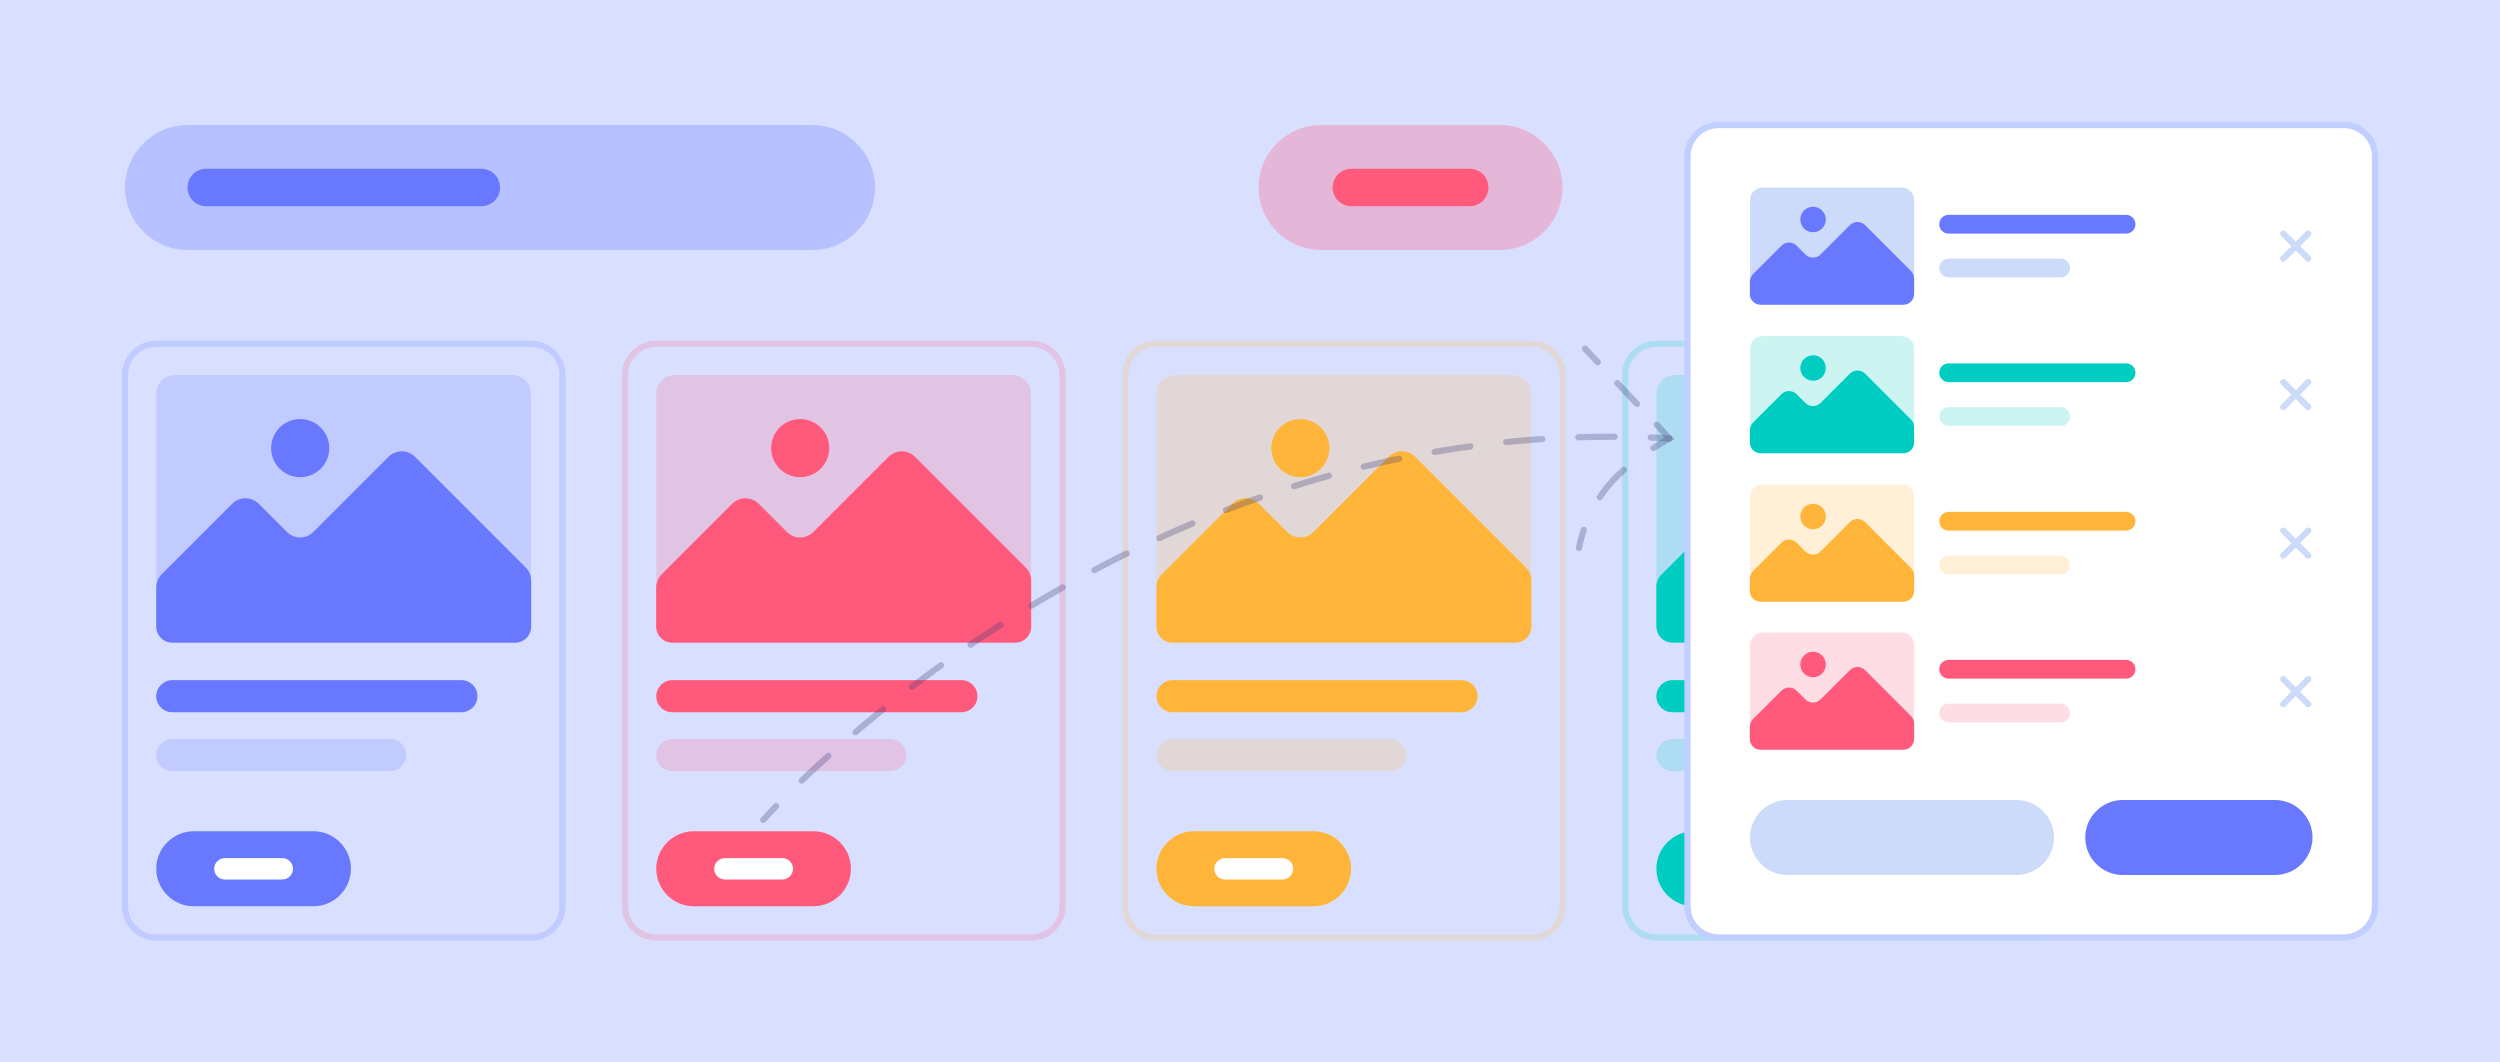 <?xml version="1.0" encoding="utf-8"?>
<!-- Generator: Adobe Illustrator 27.6.1, SVG Export Plug-In . SVG Version: 6.00 Build 0)  -->
<svg version="1.1" id="Layer_1" xmlns="http://www.w3.org/2000/svg" xmlns:xlink="http://www.w3.org/1999/xlink" x="0px" y="0px"
	 viewBox="0 0 400 170" style="enable-background:new 0 0 400 170;" xml:space="preserve">
<rect x="0" y="0" width="400" height="170" fill="#333333" stroke="none"/>
<style type="text/css">
	.st0{fill:#D9E0FF;}
	.st1{fill:#6878FF;}
	.st2{opacity:0.2;fill:#6878FF;}
	.st3{fill:#FFFFFF;}
	.st4{opacity:0.2;fill:none;stroke:#6878FF;stroke-miterlimit:10;}
	.st5{fill:#FF597C;}
	.st6{opacity:0.2;fill:#FF597C;}
	.st7{opacity:0.2;fill:none;stroke:#FF597C;stroke-miterlimit:10;}
	.st8{fill:#00CDC2;}
	.st9{opacity:0.2;fill:#00CDC2;}
	.st10{opacity:0.2;fill:none;stroke:#00CDC2;stroke-miterlimit:10;}
	.st11{fill:#6C8BAD;}
	.st12{opacity:0.2;fill:#5475A1;}
	.st13{opacity:0.2;fill:#6C8BAD;}
	.st14{opacity:0.2;fill:none;stroke:#6C8BAD;stroke-miterlimit:10;}
	.st15{fill:#FFB53A;}
	.st16{opacity:0.2;fill:#FFB53A;}
	.st17{opacity:0.2;fill:none;stroke:#FFB53A;stroke-miterlimit:10;}
	.st18{fill:#FFFFFF;stroke:#C0CFFF;stroke-miterlimit:10;}
	.st19{fill:none;stroke:#CDDBFA;stroke-linecap:round;stroke-miterlimit:10;}
	.st20{opacity:0.3;fill:#6878FF;}
	.st21{opacity:0.3;fill:#FF597C;}
	.st22{fill:#CDDBFA;}
	.st23{opacity:0.3;}
	.st24{fill:none;stroke:#3E3E72;stroke-linecap:round;stroke-miterlimit:10;}
	.st25{fill:none;stroke:#3E3E72;stroke-linecap:round;stroke-miterlimit:10;stroke-dasharray:5.786,5.786;}
	.st26{fill:none;stroke:#3E3E72;stroke-linecap:round;stroke-miterlimit:10;stroke-dasharray:5.845,5.845;}
	.st27{fill:none;stroke:#3E3E72;stroke-linecap:round;stroke-miterlimit:10;stroke-dasharray:4.579,4.579;}
</style>
<g>
	<rect x="1306.47" y="185.75" class="st0" width="400" height="170"/>
	<g>
		<path class="st1" d="M1377.62,261.72h-43.96c-1.35,0-2.44-1.09-2.44-2.44v0c0-1.35,1.09-2.44,2.44-2.44h43.96
			c1.35,0,2.44,1.09,2.44,2.44v0C1380.06,260.63,1378.97,261.72,1377.62,261.72z"/>
		<path class="st2" d="M1366.8,270.68h-33.14c-1.35,0-2.44-1.09-2.44-2.44v0c0-1.35,1.09-2.44,2.44-2.44h33.14
			c1.35,0,2.44,1.09,2.44,2.44v0C1369.24,269.58,1368.15,270.68,1366.8,270.68z"/>
		<path class="st2" d="M1385.2,251.14h-50.98c-1.66,0-3-1.34-3-3v-34.7c0-1.66,1.34-3,3-3h50.98c1.66,0,3,1.34,3,3v34.7
			C1388.2,249.8,1386.86,251.14,1385.2,251.14z"/>
		<path class="st1" d="M1332.06,240.73l10.72-10.72c1.11-1.11,2.92-1.11,4.03,0l4.29,4.29c1.11,1.11,2.92,1.11,4.03,0l11.42-11.42
			c1.11-1.11,2.92-1.11,4.03,0l16.83,16.83c0.53,0.53,0.84,1.26,0.84,2.02v6.56c0,1.57-1.28,2.85-2.85,2.85h-51.32
			c-1.57,0-2.85-1.28-2.85-2.85v-5.54C1331.22,241.99,1331.52,241.26,1332.06,240.73z"/>
		<circle class="st1" cx="1353.11" cy="221.56" r="4.42"/>
		<path class="st1" d="M1355.13,291.23h-18.21c-3.13,0-5.69-2.56-5.69-5.69v-0.01c0-3.13,2.56-5.69,5.69-5.69h18.21
			c3.13,0,5.69,2.56,5.69,5.69v0.01C1360.82,288.66,1358.26,291.23,1355.13,291.23z"/>
		<path class="st3" d="M1350.39,287.16h-8.74c-0.9,0-1.63-0.73-1.63-1.63v0c0-0.9,0.73-1.63,1.63-1.63h8.74
			c0.9,0,1.63,0.73,1.63,1.63v0C1352.02,286.43,1351.29,287.16,1350.39,287.16z"/>
		<path class="st4" d="M1388,295.98h-56.53c-2.76,0-5-2.24-5-5v-80.29c0-2.76,2.24-5,5-5H1388c2.76,0,5,2.24,5,5v80.29
			C1393,293.74,1390.76,295.98,1388,295.98z"/>
	</g>
	<g>
		<path class="st5" d="M1450.99,261.72h-43.96c-1.35,0-2.44-1.09-2.44-2.44v0c0-1.35,1.09-2.44,2.44-2.44h43.96
			c1.35,0,2.44,1.09,2.44,2.44v0C1453.43,260.63,1452.34,261.72,1450.99,261.72z"/>
		<path class="st6" d="M1440.17,270.68h-33.14c-1.35,0-2.44-1.09-2.44-2.44v0c0-1.35,1.09-2.44,2.44-2.44h33.14
			c1.35,0,2.44,1.09,2.44,2.44v0C1442.61,269.58,1441.52,270.68,1440.17,270.68z"/>
		<path class="st6" d="M1458.57,251.14h-50.98c-1.66,0-3-1.34-3-3v-34.7c0-1.66,1.34-3,3-3h50.98c1.66,0,3,1.34,3,3v34.7
			C1461.57,249.8,1460.23,251.14,1458.57,251.14z"/>
		<path class="st5" d="M1405.43,240.73l10.72-10.72c1.11-1.11,2.92-1.11,4.03,0l4.29,4.29c1.11,1.11,2.92,1.11,4.03,0l11.42-11.42
			c1.11-1.11,2.92-1.11,4.03,0l16.83,16.83c0.53,0.53,0.84,1.26,0.84,2.02v6.56c0,1.57-1.28,2.85-2.85,2.85h-51.32
			c-1.57,0-2.85-1.28-2.85-2.85v-5.54C1404.59,241.99,1404.89,241.26,1405.43,240.73z"/>
		<circle class="st5" cx="1426.48" cy="221.56" r="4.42"/>
		<path class="st5" d="M1428.5,291.23h-18.21c-3.13,0-5.69-2.56-5.69-5.69v-0.01c0-3.13,2.56-5.69,5.69-5.69h18.21
			c3.13,0,5.69,2.56,5.69,5.69v0.01C1434.19,288.66,1431.63,291.23,1428.5,291.23z"/>
		<path class="st3" d="M1423.76,287.16h-8.74c-0.9,0-1.63-0.73-1.63-1.63v0c0-0.9,0.73-1.63,1.63-1.63h8.74
			c0.9,0,1.63,0.73,1.63,1.63v0C1425.39,286.43,1424.66,287.16,1423.76,287.16z"/>
		<path class="st7" d="M1461.37,295.98h-56.53c-2.76,0-5-2.24-5-5v-80.29c0-2.76,2.24-5,5-5h56.53c2.76,0,5,2.24,5,5v80.29
			C1466.37,293.74,1464.13,295.98,1461.37,295.98z"/>
	</g>
	<g>
		<path class="st8" d="M1597.73,261.72h-43.96c-1.35,0-2.44-1.09-2.44-2.44v0c0-1.35,1.09-2.44,2.44-2.44h43.96
			c1.35,0,2.44,1.09,2.44,2.44v0C1600.17,260.63,1599.07,261.72,1597.73,261.72z"/>
		<path class="st9" d="M1581.45,270.68h-27.68c-1.35,0-2.44-1.09-2.44-2.44v0c0-1.35,1.09-2.44,2.44-2.44h27.68
			c1.35,0,2.44,1.09,2.44,2.44v0C1583.89,269.58,1582.79,270.68,1581.45,270.68z"/>
		<path class="st9" d="M1605.31,251.14h-50.98c-1.66,0-3-1.34-3-3v-34.7c0-1.66,1.34-3,3-3h50.98c1.66,0,3,1.34,3,3v34.7
			C1608.31,249.8,1606.96,251.14,1605.31,251.14z"/>
		<path class="st8" d="M1552.16,240.73l10.72-10.72c1.11-1.11,2.92-1.11,4.03,0l4.29,4.29c1.11,1.11,2.92,1.11,4.03,0l11.42-11.42
			c1.11-1.11,2.92-1.11,4.03,0l16.83,16.83c0.53,0.53,0.84,1.26,0.84,2.02v6.56c0,1.57-1.28,2.85-2.85,2.85h-51.32
			c-1.57,0-2.85-1.28-2.85-2.85v-5.54C1551.33,241.99,1551.63,241.26,1552.16,240.73z"/>
		<circle class="st8" cx="1573.21" cy="221.56" r="4.42"/>
		<path class="st8" d="M1575.23,291.23h-18.21c-3.13,0-5.69-2.56-5.69-5.69v-0.01c0-3.13,2.56-5.69,5.69-5.69h18.21
			c3.13,0,5.69,2.56,5.69,5.69v0.01C1580.93,288.66,1578.36,291.23,1575.23,291.23z"/>
		<path class="st10" d="M1608.1,295.98h-56.53c-2.76,0-5-2.24-5-5v-80.29c0-2.76,2.24-5,5-5h56.53c2.76,0,5,2.24,5,5v80.29
			C1613.1,293.74,1610.87,295.98,1608.1,295.98z"/>
		<path class="st3" d="M1570.5,287.16h-8.74c-0.9,0-1.63-0.73-1.63-1.63v0c0-0.9,0.73-1.63,1.63-1.63h8.74
			c0.9,0,1.63,0.73,1.63,1.63v0C1572.12,286.43,1571.4,287.16,1570.5,287.16z"/>
	</g>
	<g>
		<path class="st11" d="M1671.09,261.72h-43.96c-1.35,0-2.44-1.09-2.44-2.44v0c0-1.35,1.09-2.44,2.44-2.44h43.96
			c1.35,0,2.44,1.09,2.44,2.44v0C1673.53,260.63,1672.44,261.72,1671.09,261.72z"/>
		<path class="st12" d="M1654.81,270.68h-27.68c-1.35,0-2.44-1.09-2.44-2.44v0c0-1.35,1.09-2.44,2.44-2.44h27.68
			c1.35,0,2.44,1.09,2.44,2.44v0C1657.25,269.58,1656.16,270.68,1654.81,270.68z"/>
		<path class="st13" d="M1678.67,251.14h-50.98c-1.66,0-3-1.34-3-3v-34.7c0-1.66,1.34-3,3-3h50.98c1.66,0,3,1.34,3,3v34.7
			C1681.67,249.8,1680.33,251.14,1678.67,251.14z"/>
		<path class="st11" d="M1625.53,240.73l10.72-10.72c1.11-1.11,2.92-1.11,4.03,0l4.29,4.29c1.11,1.11,2.92,1.11,4.03,0l11.42-11.42
			c1.11-1.11,2.92-1.11,4.03,0l16.83,16.83c0.53,0.53,0.84,1.26,0.84,2.02v6.56c0,1.57-1.28,2.85-2.85,2.85h-51.32
			c-1.57,0-2.85-1.28-2.85-2.85v-5.54C1624.69,241.99,1624.99,241.26,1625.53,240.73z"/>
		<circle class="st11" cx="1646.58" cy="221.56" r="4.42"/>
		<path class="st11" d="M1648.6,291.23h-18.21c-3.13,0-5.69-2.56-5.69-5.69v-0.01c0-3.13,2.56-5.69,5.69-5.69h18.21
			c3.13,0,5.69,2.56,5.69,5.69v0.01C1654.29,288.66,1651.73,291.23,1648.6,291.23z"/>
		<path class="st14" d="M1681.47,295.98h-56.53c-2.76,0-5-2.24-5-5v-80.29c0-2.76,2.24-5,5-5h56.53c2.76,0,5,2.24,5,5v80.29
			C1686.47,293.74,1684.23,295.98,1681.47,295.98z"/>
		<path class="st3" d="M1643.86,287.16h-8.74c-0.9,0-1.63-0.73-1.63-1.63v0c0-0.9,0.73-1.63,1.63-1.63h8.74
			c0.9,0,1.63,0.73,1.63,1.63v0C1645.49,286.43,1644.76,287.16,1643.86,287.16z"/>
	</g>
	<g>
		<path class="st15" d="M1524.36,261.72h-43.96c-1.35,0-2.44-1.09-2.44-2.44v0c0-1.35,1.09-2.44,2.44-2.44h43.96
			c1.35,0,2.44,1.09,2.44,2.44v0C1526.8,260.63,1525.71,261.72,1524.36,261.72z"/>
		<path class="st16" d="M1513.54,270.68h-33.14c-1.35,0-2.44-1.09-2.44-2.44v0c0-1.35,1.09-2.44,2.44-2.44h33.14
			c1.35,0,2.44,1.09,2.44,2.44v0C1515.98,269.58,1514.88,270.68,1513.54,270.68z"/>
		<path class="st16" d="M1531.94,251.14h-50.98c-1.66,0-3-1.34-3-3v-34.7c0-1.66,1.34-3,3-3h50.98c1.66,0,3,1.34,3,3v34.7
			C1534.94,249.8,1533.59,251.14,1531.94,251.14z"/>
		<path class="st15" d="M1478.79,240.73l10.72-10.72c1.11-1.11,2.92-1.11,4.03,0l4.29,4.29c1.11,1.11,2.92,1.11,4.03,0l11.42-11.42
			c1.11-1.11,2.92-1.11,4.03,0l16.83,16.83c0.53,0.53,0.84,1.26,0.84,2.02v6.56c0,1.57-1.28,2.85-2.85,2.85h-51.32
			c-1.57,0-2.85-1.28-2.85-2.85v-5.54C1477.96,241.99,1478.26,241.26,1478.79,240.73z"/>
		<circle class="st15" cx="1499.85" cy="221.56" r="4.42"/>
		<path class="st15" d="M1501.87,291.23h-18.21c-3.13,0-5.69-2.56-5.69-5.69v-0.01c0-3.13,2.56-5.69,5.69-5.69h18.21
			c3.13,0,5.69,2.56,5.69,5.69v0.01C1507.56,288.66,1505,291.23,1501.87,291.23z"/>
		<path class="st3" d="M1497.13,287.16h-8.74c-0.9,0-1.63-0.73-1.63-1.63v0c0-0.9,0.73-1.63,1.63-1.63h8.74
			c0.9,0,1.63,0.73,1.63,1.63v0C1498.76,286.43,1498.03,287.16,1497.13,287.16z"/>
		<path class="st17" d="M1534.74,295.98h-56.53c-2.76,0-5-2.24-5-5v-80.29c0-2.76,2.24-5,5-5h56.53c2.76,0,5,2.24,5,5v80.29
			C1539.74,293.74,1537.5,295.98,1534.74,295.98z"/>
	</g>
	<path class="st18" d="M1426.47,335.71h-95c-2.76,0-5-2.24-5-5v-17.13c0-2.76,2.24-5,5-5h95c2.76,0,5,2.24,5,5v17.13
		C1431.47,333.47,1429.23,335.71,1426.47,335.71z"/>
	<g>
		<g>
			<path class="st5" d="M1390.98,320.14h-28.39c-0.83,0-1.5-0.67-1.5-1.5l0,0c0-0.83,0.67-1.5,1.5-1.5h28.39
				c0.83,0,1.5,0.67,1.5,1.5l0,0C1392.48,319.47,1391.81,320.14,1390.98,320.14z"/>
			<path class="st6" d="M1380.52,327.14h-17.92c-0.83,0-1.5-0.67-1.5-1.5l0,0c0-0.83,0.67-1.5,1.5-1.5h17.92
				c0.83,0,1.5,0.67,1.5,1.5l0,0C1382.02,326.47,1381.35,327.14,1380.52,327.14z"/>
		</g>
		<g>
			<line class="st19" x1="1421.13" y1="320.22" x2="1425.13" y2="324.22"/>
			<line class="st19" x1="1425.13" y1="320.22" x2="1421.13" y2="324.22"/>
		</g>
		<g>
			<path class="st6" d="M1355.08,331.52h-22.26c-1.1,0-2-0.9-2-2v-14.76c0-1.1,0.9-2,2-2h22.26c1.1,0,2,0.9,2,2v14.76
				C1357.08,330.63,1356.19,331.52,1355.08,331.52z"/>
			<path class="st5" d="M1331.31,326.6l4.53-4.53c0.67-0.67,1.76-0.67,2.43,0l1.4,1.4c0.67,0.67,1.76,0.67,2.43,0l4.69-4.69
				c0.67-0.67,1.76-0.67,2.43,0l7.35,7.35c0.32,0.32,0.5,0.76,0.5,1.22v2.45c0,0.95-0.77,1.72-1.72,1.72h-22.85
				c-0.95,0-1.72-0.77-1.72-1.72v-1.98C1330.81,327.36,1330.99,326.93,1331.31,326.6z"/>
			<circle class="st5" cx="1340.9" cy="317.89" r="2.04"/>
		</g>
	</g>
</g>
<g>
	<rect x="0" class="st0" width="400" height="170"/>
	<path class="st8" d="M313.84,113.96h-46.25c-1.42,0-2.57-1.15-2.57-2.57v0c0-1.42,1.15-2.57,2.57-2.57h46.25
		c1.42,0,2.57,1.15,2.57,2.57v0C316.41,112.81,315.26,113.96,313.84,113.96z"/>
	<path class="st9" d="M296.71,123.38h-29.12c-1.42,0-2.57-1.15-2.57-2.57v0c0-1.42,1.15-2.57,2.57-2.57h29.12
		c1.42,0,2.57,1.15,2.57,2.57v0C299.28,122.23,298.13,123.38,296.71,123.38z"/>
	<path class="st9" d="M321.98,102.82h-53.95c-1.66,0-3-1.34-3-3V63c0-1.66,1.34-3,3-3h53.95c1.66,0,3,1.34,3,3v36.82
		C324.98,101.48,323.63,102.82,321.98,102.82z"/>
	<path class="st8" d="M265.78,91.99l11.71-11.71c1-1,2.63-1,3.63,0l5.12,5.12c1,1,2.63,1,3.63,0l12.63-12.63c1-1,2.63-1,3.63,0
		l18.14,18.14c0.48,0.48,0.75,1.14,0.75,1.82v7.52c0,1.42-1.15,2.57-2.57,2.57h-54.86c-1.42,0-2.57-1.15-2.57-2.57v-6.44
		C265.03,93.13,265.3,92.48,265.78,91.99z"/>
	<circle class="st1" cx="288.06" cy="71.7" r="4.65"/>
	<path class="st8" d="M290.17,145h-19.15c-3.3,0-6-2.7-6-6v0c0-3.3,2.7-6,6-6h19.15c3.3,0,6,2.7,6,6v0
		C296.17,142.3,293.47,145,290.17,145z"/>
	<path class="st3" d="M285.19,140.72H276c-0.95,0-1.71-0.77-1.71-1.71l0,0c0-0.95,0.77-1.71,1.71-1.71h9.19
		c0.95,0,1.71,0.77,1.71,1.71l0,0C286.91,139.95,286.14,140.72,285.19,140.72z"/>
	<path class="st10" d="M325.03,150h-60c-2.76,0-5-2.24-5-5V60c0-2.76,2.24-5,5-5h60c2.76,0,5,2.24,5,5v85
		C330.03,147.76,327.79,150,325.03,150z"/>
	<path class="st20" d="M130,40H30c-5.5,0-10-4.5-10-10v0c0-5.5,4.5-10,10-10h100c5.5,0,10,4.5,10,10v0C140,35.5,135.5,40,130,40z"/>
	<path class="st21" d="M240,40h-28.64c-5.5,0-10-4.5-10-10v0c0-5.5,4.5-10,10-10H240c5.5,0,10,4.5,10,10v0C250,35.5,245.5,40,240,40
		z"/>
	<path class="st1" d="M77,33H33c-1.66,0-3-1.34-3-3v0c0-1.66,1.34-3,3-3h44c1.66,0,3,1.34,3,3v0C80,31.66,78.66,33,77,33z"/>
	<path class="st5" d="M235.15,33h-18.93c-1.66,0-3-1.34-3-3v0c0-1.66,1.34-3,3-3h18.93c1.66,0,3,1.34,3,3v0
		C238.15,31.66,236.8,33,235.15,33z"/>
	<path class="st18" d="M375,150H275c-2.76,0-5-2.24-5-5V25c0-2.76,2.24-5,5-5h100c2.76,0,5,2.24,5,5v120
		C380,147.76,377.76,150,375,150z"/>
	<g>
		<path class="st1" d="M340.17,37.38h-28.39c-0.83,0-1.5-0.67-1.5-1.5l0,0c0-0.83,0.67-1.5,1.5-1.5h28.39c0.83,0,1.5,0.67,1.5,1.5
			l0,0C341.67,36.71,341,37.38,340.17,37.38z"/>
		<path class="st22" d="M329.71,44.38h-17.92c-0.83,0-1.5-0.67-1.5-1.5l0,0c0-0.83,0.67-1.5,1.5-1.5h17.92c0.83,0,1.5,0.67,1.5,1.5
			l0,0C331.21,43.71,330.54,44.38,329.71,44.38z"/>
	</g>
	<g>
		<path class="st8" d="M340.17,61.14h-28.39c-0.83,0-1.5-0.67-1.5-1.5l0,0c0-0.83,0.67-1.5,1.5-1.5h28.39c0.83,0,1.5,0.67,1.5,1.5
			l0,0C341.67,60.47,341,61.14,340.17,61.14z"/>
		<path class="st9" d="M329.71,68.14h-17.92c-0.83,0-1.5-0.67-1.5-1.5v0c0-0.83,0.67-1.5,1.5-1.5h17.92c0.83,0,1.5,0.67,1.5,1.5v0
			C331.21,67.47,330.54,68.14,329.71,68.14z"/>
	</g>
	<g>
		<path class="st15" d="M340.17,84.9h-28.39c-0.83,0-1.5-0.67-1.5-1.5v0c0-0.83,0.67-1.5,1.5-1.5h28.39c0.83,0,1.5,0.67,1.5,1.5v0
			C341.67,84.23,341,84.9,340.17,84.9z"/>
		<path class="st16" d="M329.71,91.9h-17.92c-0.83,0-1.5-0.67-1.5-1.5v0c0-0.83,0.67-1.5,1.5-1.5h17.92c0.83,0,1.5,0.67,1.5,1.5v0
			C331.21,91.23,330.54,91.9,329.71,91.9z"/>
	</g>
	<g>
		<path class="st5" d="M340.17,108.58h-28.39c-0.83,0-1.5-0.67-1.5-1.5v0c0-0.83,0.67-1.5,1.5-1.5h28.39c0.83,0,1.5,0.67,1.5,1.5v0
			C341.67,107.91,341,108.58,340.17,108.58z"/>
		<path class="st6" d="M329.71,115.58h-17.92c-0.83,0-1.5-0.67-1.5-1.5v0c0-0.83,0.67-1.5,1.5-1.5h17.92c0.83,0,1.5,0.67,1.5,1.5v0
			C331.21,114.91,330.54,115.58,329.71,115.58z"/>
	</g>
	<g>
		<path class="st22" d="M304.27,48.76h-22.26c-1.1,0-2-0.9-2-2V32c0-1.1,0.9-2,2-2h22.26c1.1,0,2,0.9,2,2v14.76
			C306.27,47.86,305.38,48.76,304.27,48.76z"/>
		<path class="st1" d="M280.5,43.84l4.53-4.53c0.67-0.67,1.76-0.67,2.43,0l1.4,1.4c0.67,0.67,1.76,0.67,2.43,0l4.69-4.69
			c0.67-0.67,1.76-0.67,2.43,0l7.35,7.35c0.32,0.32,0.5,0.76,0.5,1.22v2.45c0,0.95-0.77,1.72-1.72,1.72h-22.85
			c-0.95,0-1.72-0.77-1.72-1.72v-1.98C280,44.6,280.18,44.16,280.5,43.84z"/>
		<circle class="st1" cx="290.09" cy="35.12" r="2.04"/>
	</g>
	<g>
		<line class="st19" x1="365.32" y1="37.38" x2="369.32" y2="41.38"/>
		<line class="st19" x1="369.32" y1="37.38" x2="365.32" y2="41.38"/>
	</g>
	<g>
		<line class="st19" x1="365.32" y1="61.14" x2="369.32" y2="65.14"/>
		<line class="st19" x1="369.32" y1="61.14" x2="365.32" y2="65.14"/>
	</g>
	<g>
		<line class="st19" x1="365.32" y1="84.9" x2="369.32" y2="88.9"/>
		<line class="st19" x1="369.32" y1="84.9" x2="365.32" y2="88.9"/>
	</g>
	<g>
		<line class="st19" x1="365.32" y1="108.66" x2="369.32" y2="112.66"/>
		<line class="st19" x1="369.32" y1="108.66" x2="365.32" y2="112.66"/>
	</g>
	<g>
		<path class="st9" d="M304.27,72.52h-22.26c-1.1,0-2-0.9-2-2V55.76c0-1.1,0.9-2,2-2h22.26c1.1,0,2,0.9,2,2v14.76
			C306.27,71.62,305.38,72.52,304.27,72.52z"/>
		<path class="st8" d="M280.5,67.6l4.53-4.53c0.67-0.67,1.76-0.67,2.43,0l1.4,1.4c0.67,0.67,1.76,0.67,2.43,0l4.69-4.69
			c0.67-0.67,1.76-0.67,2.43,0l7.35,7.35c0.32,0.32,0.5,0.76,0.5,1.22v2.45c0,0.95-0.77,1.72-1.72,1.72h-22.85
			c-0.95,0-1.72-0.77-1.72-1.72v-1.98C280,68.36,280.18,67.92,280.5,67.6z"/>
		<circle class="st8" cx="290.09" cy="58.88" r="2.04"/>
	</g>
	<g>
		<path class="st16" d="M304.27,96.28h-22.26c-1.1,0-2-0.9-2-2V79.52c0-1.1,0.9-2,2-2h22.26c1.1,0,2,0.9,2,2v14.76
			C306.27,95.38,305.38,96.28,304.27,96.28z"/>
		<path class="st15" d="M280.5,91.36l4.53-4.53c0.67-0.67,1.76-0.67,2.43,0l1.4,1.4c0.67,0.67,1.76,0.67,2.43,0l4.69-4.69
			c0.67-0.67,1.76-0.67,2.43,0l7.35,7.35c0.32,0.32,0.5,0.76,0.5,1.22v2.45c0,0.95-0.77,1.72-1.72,1.72h-22.85
			c-0.95,0-1.72-0.77-1.72-1.72v-1.98C280,92.12,280.18,91.68,280.5,91.36z"/>
		<circle class="st15" cx="290.09" cy="82.64" r="2.04"/>
	</g>
	<g>
		<path class="st6" d="M304.27,119.96h-22.26c-1.1,0-2-0.9-2-2V103.2c0-1.1,0.9-2,2-2h22.26c1.1,0,2,0.9,2,2v14.76
			C306.27,119.06,305.38,119.96,304.27,119.96z"/>
		<path class="st5" d="M280.5,115.04l4.53-4.53c0.67-0.67,1.76-0.67,2.43,0l1.4,1.4c0.67,0.67,1.76,0.67,2.43,0l4.69-4.69
			c0.67-0.67,1.76-0.67,2.43,0l7.35,7.35c0.32,0.32,0.5,0.76,0.5,1.22v2.45c0,0.95-0.77,1.72-1.72,1.72h-22.85
			c-0.95,0-1.72-0.77-1.72-1.72v-1.98C280,115.8,280.18,115.36,280.5,115.04z"/>
		<circle class="st5" cx="290.09" cy="106.32" r="2.04"/>
	</g>
	<path class="st22" d="M322.64,140H286c-3.3,0-6-2.7-6-6l0,0c0-3.3,2.7-6,6-6h36.64c3.3,0,6,2.7,6,6l0,0
		C328.64,137.3,325.94,140,322.64,140z"/>
	<path class="st1" d="M364,140h-24.36c-3.3,0-6-2.7-6-6l0,0c0-3.3,2.7-6,6-6H364c3.3,0,6,2.7,6,6l0,0C370,137.3,367.3,140,364,140z"
		/>
	<path class="st1" d="M73.82,113.96H27.57c-1.42,0-2.57-1.15-2.57-2.57v0c0-1.42,1.15-2.57,2.57-2.57h46.25
		c1.42,0,2.57,1.15,2.57,2.57v0C76.39,112.81,75.24,113.96,73.82,113.96z"/>
	<path class="st2" d="M62.43,123.38H27.57c-1.42,0-2.57-1.15-2.57-2.57v0c0-1.42,1.15-2.57,2.57-2.57h34.86
		c1.42,0,2.57,1.15,2.57,2.57v0C65,122.23,63.85,123.38,62.43,123.38z"/>
	<path class="st2" d="M81.95,102.82H28c-1.66,0-3-1.34-3-3V63c0-1.66,1.34-3,3-3h53.95c1.66,0,3,1.34,3,3v36.82
		C84.95,101.48,83.61,102.82,81.95,102.82z"/>
	<path class="st1" d="M25.88,91.87l11.27-11.27c1.17-1.17,3.07-1.17,4.24,0l4.51,4.51c1.17,1.17,3.07,1.17,4.24,0l12.02-12.02
		c1.17-1.17,3.07-1.17,4.24,0l17.71,17.71c0.56,0.56,0.88,1.33,0.88,2.12v7.34c0,1.42-1.15,2.57-2.57,2.57H27.57
		c-1.42,0-2.57-1.15-2.57-2.57v-6.26C25,93.19,25.32,92.43,25.88,91.87z"/>
	<circle class="st1" cx="48.03" cy="71.7" r="4.65"/>
	<path class="st1" d="M50.15,145H31c-3.3,0-6-2.7-6-6v0c0-3.3,2.7-6,6-6h19.15c3.3,0,6,2.7,6,6v0C56.14,142.3,53.45,145,50.15,145z"
		/>
	<path class="st3" d="M45.17,140.72h-9.19c-0.95,0-1.71-0.77-1.71-1.71l0,0c0-0.95,0.77-1.71,1.71-1.71h9.19
		c0.95,0,1.71,0.77,1.71,1.71l0,0C46.88,139.95,46.12,140.72,45.17,140.72z"/>
	<path class="st4" d="M85,150H25c-2.76,0-5-2.24-5-5V60c0-2.76,2.24-5,5-5h60c2.76,0,5,2.24,5,5v85C90,147.76,87.76,150,85,150z"/>
	<path class="st5" d="M153.82,113.96h-46.25c-1.42,0-2.57-1.15-2.57-2.57v0c0-1.42,1.15-2.57,2.57-2.57h46.25
		c1.42,0,2.57,1.15,2.57,2.57v0C156.39,112.81,155.24,113.96,153.82,113.96z"/>
	<path class="st6" d="M142.43,123.38h-34.86c-1.42,0-2.57-1.15-2.57-2.57v0c0-1.42,1.15-2.57,2.57-2.57h34.86
		c1.42,0,2.57,1.15,2.57,2.57v0C145,122.23,143.85,123.38,142.43,123.38z"/>
	<path class="st6" d="M161.95,102.82H108c-1.66,0-3-1.34-3-3V63c0-1.66,1.34-3,3-3h53.95c1.66,0,3,1.34,3,3v36.82
		C164.95,101.48,163.61,102.82,161.95,102.82z"/>
	<path class="st5" d="M105.88,91.87l11.27-11.27c1.17-1.17,3.07-1.17,4.24,0l4.51,4.51c1.17,1.17,3.07,1.17,4.24,0l12.02-12.02
		c1.17-1.17,3.07-1.17,4.24,0l17.71,17.71c0.56,0.56,0.88,1.33,0.88,2.12v7.34c0,1.42-1.15,2.57-2.57,2.57h-54.86
		c-1.42,0-2.57-1.15-2.57-2.57v-6.26C105,93.19,105.32,92.43,105.88,91.87z"/>
	<circle class="st5" cx="128.03" cy="71.7" r="4.65"/>
	<path class="st5" d="M130.15,145H111c-3.3,0-6-2.7-6-6v0c0-3.3,2.7-6,6-6h19.15c3.3,0,6,2.7,6,6v0
		C136.14,142.3,133.45,145,130.15,145z"/>
	<path class="st3" d="M125.17,140.72h-9.19c-0.95,0-1.71-0.77-1.71-1.71l0,0c0-0.95,0.77-1.71,1.71-1.71h9.19
		c0.95,0,1.71,0.77,1.71,1.71l0,0C126.88,139.95,126.12,140.72,125.17,140.72z"/>
	<path class="st7" d="M165,150h-60c-2.76,0-5-2.24-5-5V60c0-2.76,2.24-5,5-5h60c2.76,0,5,2.24,5,5v85C170,147.76,167.76,150,165,150
		z"/>
	<path class="st15" d="M233.85,113.96H187.6c-1.42,0-2.57-1.15-2.57-2.57v0c0-1.42,1.15-2.57,2.57-2.57h46.25
		c1.42,0,2.57,1.15,2.57,2.57v0C236.42,112.81,235.26,113.96,233.85,113.96z"/>
	<path class="st16" d="M222.46,123.38H187.6c-1.42,0-2.57-1.15-2.57-2.57v0c0-1.42,1.15-2.57,2.57-2.57h34.86
		c1.42,0,2.57,1.15,2.57,2.57v0C225.03,122.23,223.88,123.38,222.46,123.38z"/>
	<path class="st16" d="M241.98,102.82h-53.95c-1.66,0-3-1.34-3-3V63c0-1.66,1.34-3,3-3h53.95c1.66,0,3,1.34,3,3v36.82
		C244.98,101.48,243.64,102.82,241.98,102.82z"/>
	<path class="st15" d="M185.91,91.87l11.27-11.27c1.17-1.17,3.07-1.17,4.24,0l4.51,4.51c1.17,1.17,3.07,1.17,4.24,0l12.02-12.02
		c1.17-1.17,3.07-1.17,4.24,0l17.71,17.71c0.56,0.56,0.88,1.33,0.88,2.12v7.34c0,1.42-1.15,2.57-2.57,2.57H187.6
		c-1.42,0-2.57-1.15-2.57-2.57v-6.26C185.03,93.19,185.34,92.43,185.91,91.87z"/>
	<circle class="st15" cx="208.06" cy="71.7" r="4.65"/>
	<path class="st15" d="M210.18,145h-19.15c-3.3,0-6-2.7-6-6v0c0-3.3,2.7-6,6-6h19.15c3.3,0,6,2.7,6,6v0
		C216.17,142.3,213.48,145,210.18,145z"/>
	<path class="st3" d="M205.2,140.72H196c-0.95,0-1.71-0.77-1.71-1.71l0,0c0-0.95,0.77-1.71,1.71-1.71h9.19
		c0.95,0,1.71,0.77,1.71,1.71l0,0C206.91,139.95,206.14,140.72,205.2,140.72z"/>
	<path class="st17" d="M245.03,150h-60c-2.76,0-5-2.24-5-5V60c0-2.76,2.24-5,5-5h60c2.76,0,5,2.24,5,5v85
		C250.03,147.76,247.79,150,245.03,150z"/>
	<g class="st23">
		<g>
			<path class="st24" d="M267.11,70.15c-1-0.06-2-0.11-3-0.15"/>
			<path class="st25" d="M258.33,69.88c-68.98-0.27-118.13,43.11-132.13,57.05"/>
			<path class="st24" d="M124.17,128.99c-1.35,1.4-2.04,2.19-2.04,2.19"/>
		</g>
	</g>
	<g class="st23">
		<g>
			<path class="st24" d="M252.64,87.67c0.17-0.95,0.43-1.93,0.76-2.9"/>
			<path class="st26" d="M255.97,79.54c0.59-0.88,1.24-1.73,1.96-2.52c1.22-1.34,2.73-2.6,4.19-3.67"/>
			<path class="st24" d="M264.54,71.69c1.5-0.96,2.57-1.54,2.57-1.54l-2.05-2.19"/>
			<line class="st27" x1="261.92" y1="64.63" x2="257.21" y2="59.63"/>
			<line class="st24" x1="255.65" y1="57.96" x2="253.59" y2="55.77"/>
		</g>
	</g>
</g>
</svg>
